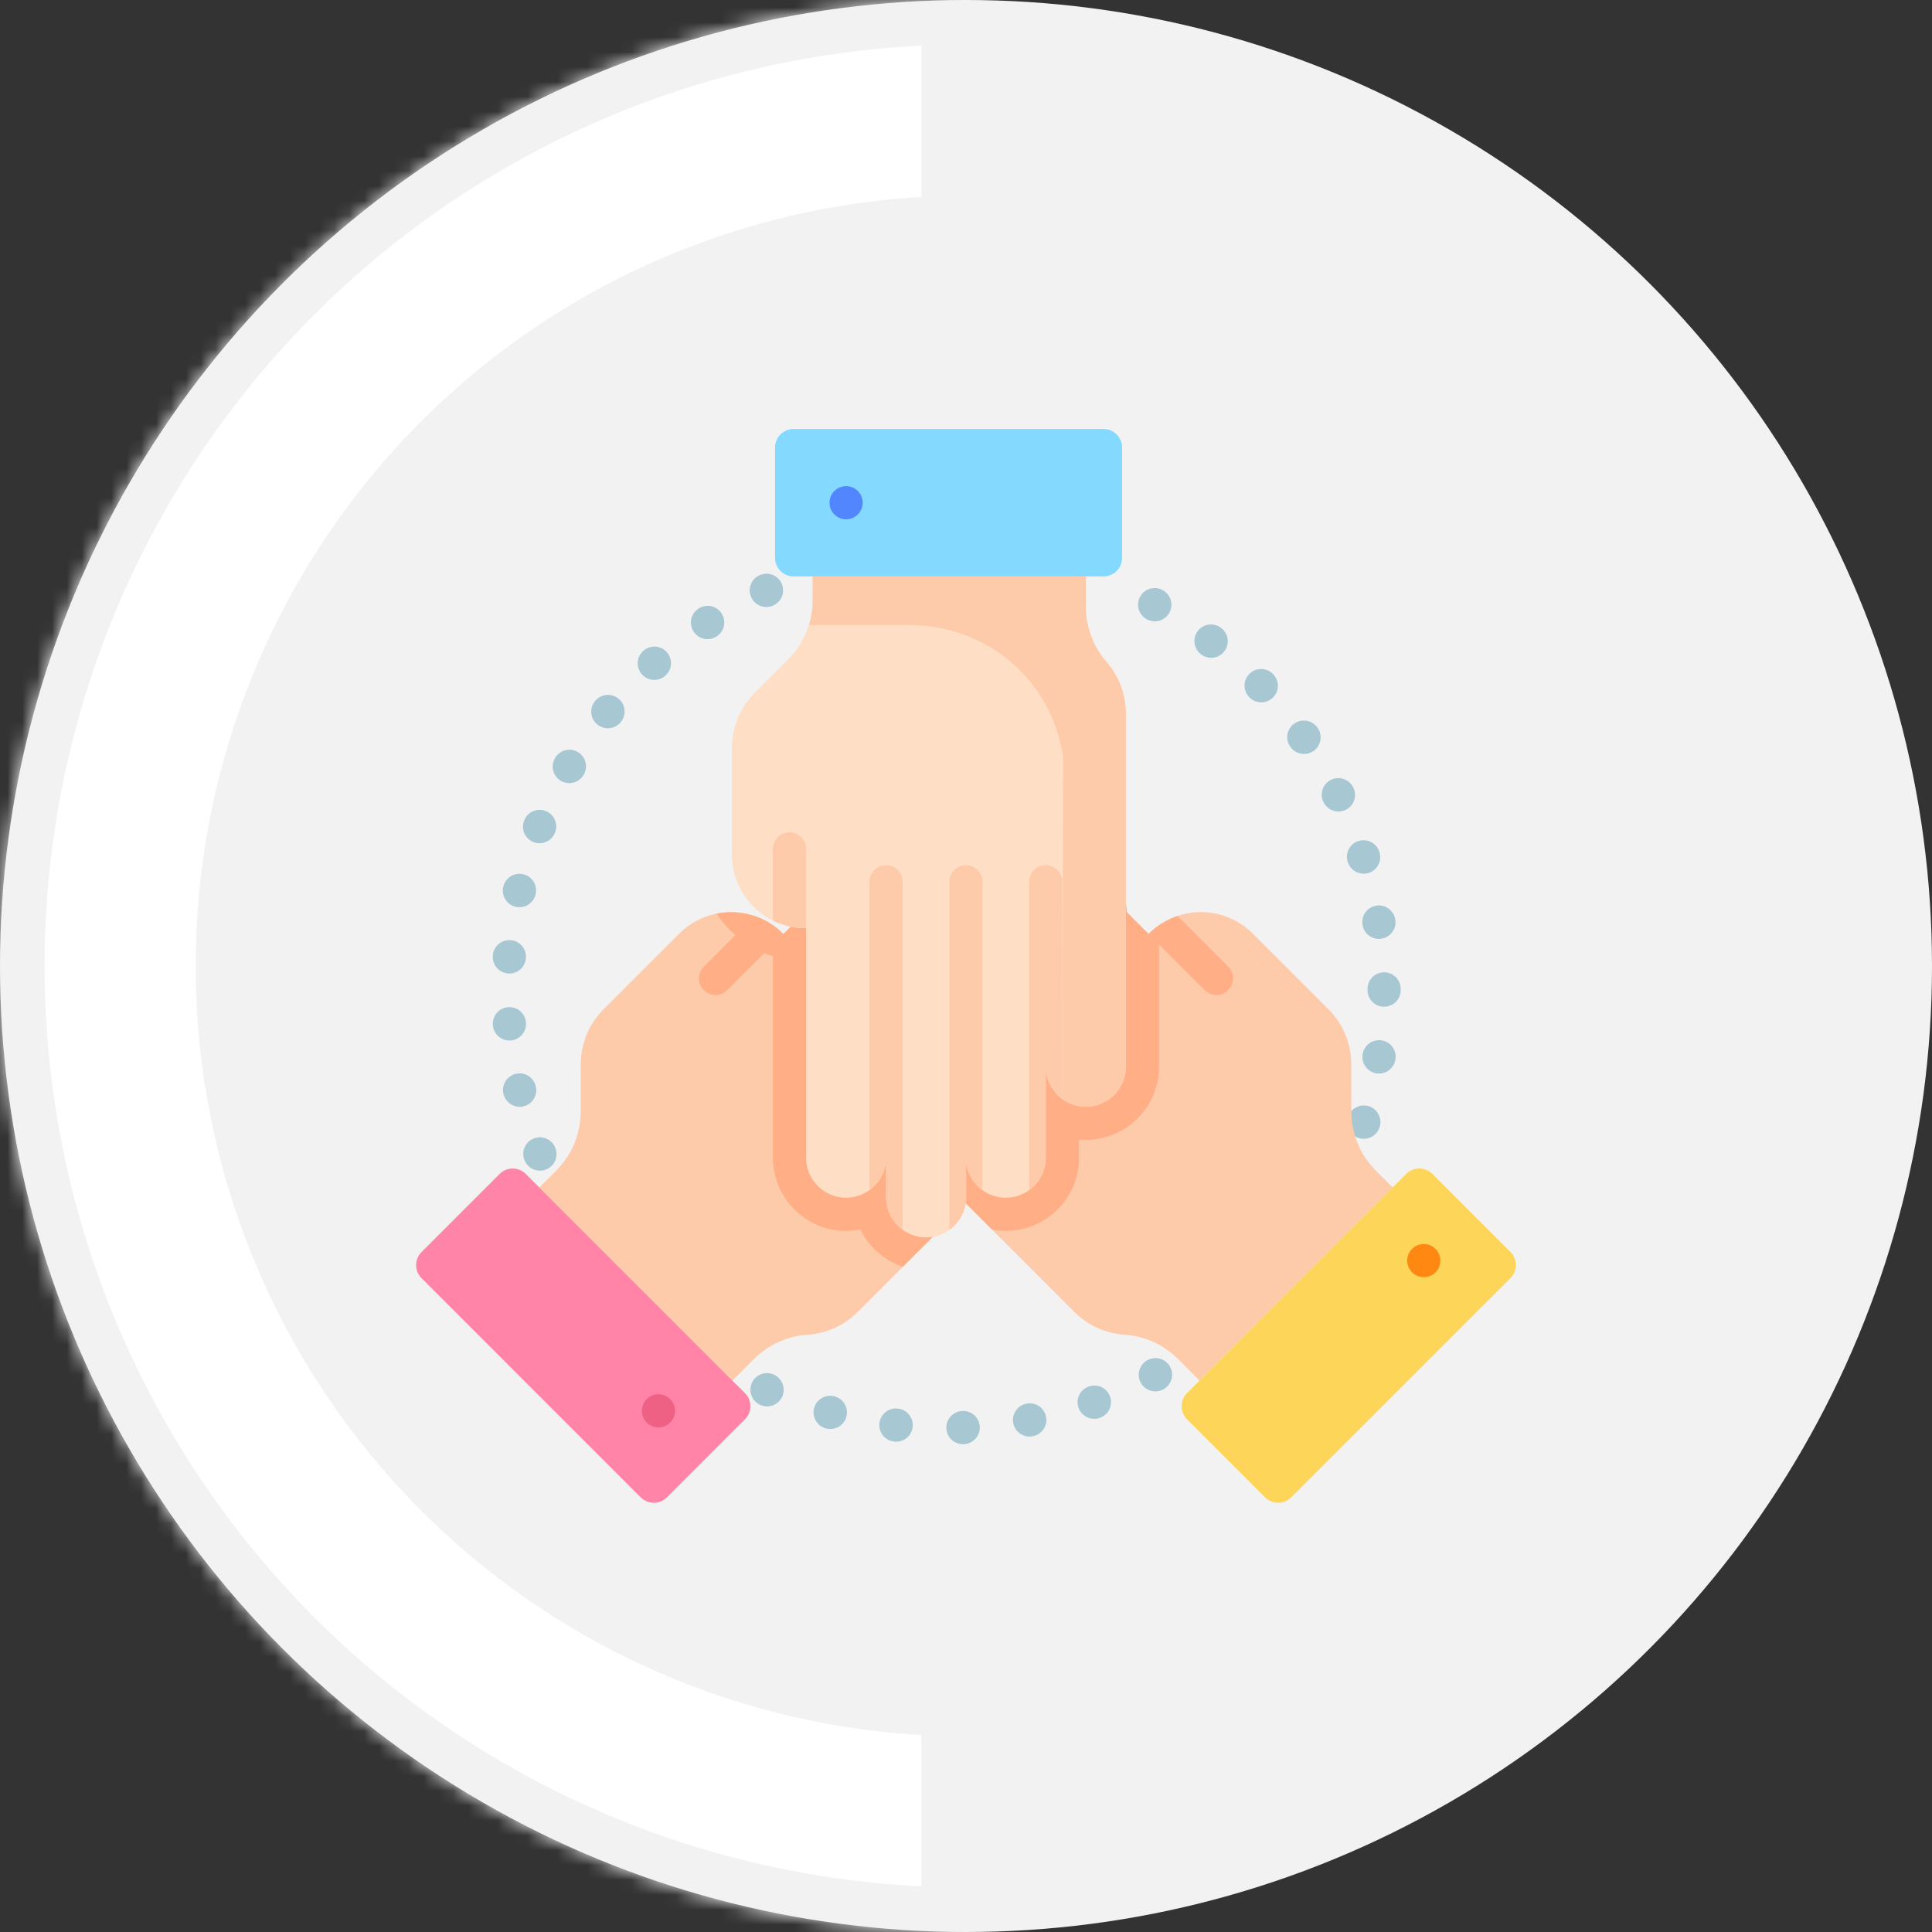 <svg width="130" height="130" viewBox="0 0 130 130" fill="none" xmlns="http://www.w3.org/2000/svg">
<rect x="0" y="0" width="130" height="130" fill="#333333" stroke="none"/>
<circle cx="65" cy="65" r="65" fill="#F2F2F2"/>
<path d="M64.794 97.175C64.192 97.175 63.695 96.696 63.678 96.09C63.66 95.474 64.146 94.96 64.762 94.942C65.38 94.914 65.899 95.392 65.926 96.009C65.954 96.625 65.475 97.146 64.858 97.174L64.826 97.175C64.816 97.175 64.805 97.175 64.794 97.175ZM60.303 97.007C60.259 97.007 60.216 97.005 60.171 97L60.168 96.999C59.555 96.938 59.11 96.391 59.172 95.777C59.233 95.163 59.785 94.716 60.398 94.778L60.432 94.781C61.045 94.853 61.483 95.408 61.41 96.021C61.344 96.589 60.862 97.007 60.303 97.007ZM69.275 96.663C68.752 96.663 68.285 96.294 68.18 95.761C68.061 95.156 68.455 94.569 69.06 94.45L69.081 94.446C69.687 94.33 70.272 94.728 70.387 95.334C70.503 95.939 70.106 96.524 69.5 96.64L69.492 96.642C69.418 96.656 69.346 96.663 69.275 96.663ZM55.873 96.156C55.776 96.156 55.677 96.143 55.578 96.117L55.572 96.115C54.976 95.956 54.62 95.345 54.778 94.749C54.937 94.153 55.547 93.798 56.143 93.956L56.166 93.962C56.761 94.124 57.112 94.738 56.949 95.333C56.814 95.83 56.364 96.156 55.873 96.156ZM73.626 95.47C73.169 95.47 72.742 95.189 72.576 94.735C72.365 94.155 72.665 93.514 73.244 93.303L73.263 93.297C73.843 93.089 74.482 93.39 74.691 93.97C74.9 94.55 74.598 95.19 74.017 95.399L74.008 95.403C73.881 95.448 73.753 95.47 73.626 95.47ZM51.619 94.633C51.467 94.633 51.312 94.601 51.163 94.534L51.148 94.527C50.587 94.273 50.337 93.611 50.592 93.049C50.847 92.488 51.508 92.239 52.07 92.493C52.633 92.747 52.888 93.411 52.635 93.974C52.448 94.387 52.044 94.633 51.619 94.633ZM77.74 93.624C77.34 93.624 76.954 93.409 76.753 93.033C76.463 92.489 76.669 91.812 77.213 91.522C77.753 91.225 78.432 91.422 78.73 91.962C79.027 92.502 78.831 93.181 78.29 93.478L78.264 93.493C78.097 93.582 77.917 93.624 77.74 93.624ZM87.882 83.641L87.89 83.646L87.772 83.562L87.882 83.641ZM36.332 78.773C35.891 78.773 35.473 78.51 35.297 78.077L35.294 78.069C35.058 77.499 35.33 76.846 35.9 76.611C36.47 76.375 37.123 76.647 37.358 77.216L37.366 77.236C37.598 77.808 37.323 78.459 36.752 78.691C36.614 78.747 36.471 78.773 36.332 78.773ZM91.764 76.63C91.647 76.63 91.528 76.612 91.411 76.573C90.83 76.379 90.514 75.754 90.701 75.171C90.883 74.585 91.505 74.254 92.093 74.432C92.683 74.611 93.016 75.233 92.838 75.822L92.823 75.867C92.668 76.335 92.232 76.63 91.764 76.63ZM34.966 74.474C34.461 74.474 34.003 74.129 33.881 73.617L33.877 73.602C33.734 73.002 34.104 72.399 34.704 72.256C35.305 72.113 35.907 72.483 36.05 73.083L36.053 73.098C36.197 73.697 35.826 74.3 35.227 74.443C35.139 74.464 35.052 74.474 34.966 74.474ZM92.791 72.238C92.727 72.238 92.662 72.232 92.596 72.221C91.993 72.114 91.589 71.542 91.688 70.939C91.782 70.332 92.348 69.914 92.956 70.003C93.565 70.093 93.987 70.658 93.897 71.269L93.89 71.315C93.794 71.856 93.323 72.238 92.791 72.238ZM34.277 70.014C33.704 70.014 33.217 69.577 33.166 68.996L33.163 68.95C33.126 68.334 33.596 67.806 34.212 67.769C34.822 67.732 35.349 68.197 35.392 68.806C35.441 69.418 34.987 69.958 34.374 70.01C34.341 70.013 34.309 70.014 34.277 70.014ZM93.133 67.74C92.516 67.74 92.017 67.24 92.017 66.623V66.609C92.017 66.601 92.017 66.593 92.017 66.585C92.017 66.576 92.017 66.566 92.017 66.556V66.541C92.017 65.924 92.516 65.424 93.133 65.424C93.75 65.424 94.25 65.924 94.25 66.541V66.556C94.25 66.564 94.25 66.572 94.25 66.579C94.25 66.589 94.25 66.598 94.25 66.609V66.623C94.25 67.24 93.751 67.74 93.133 67.74ZM34.274 65.505C34.242 65.505 34.209 65.504 34.176 65.501C33.563 65.448 33.108 64.908 33.16 64.295C33.203 63.685 33.725 63.221 34.34 63.259C34.956 63.295 35.425 63.824 35.389 64.439L35.385 64.485C35.335 65.067 34.847 65.505 34.274 65.505ZM92.783 63.176C92.251 63.176 91.78 62.795 91.685 62.253L91.677 62.207C91.588 61.596 92.009 61.029 92.62 60.939C93.227 60.849 93.795 61.27 93.886 61.879C93.985 62.48 93.581 63.052 92.978 63.158C92.913 63.17 92.847 63.176 92.783 63.176ZM92.97 62.016L92.782 62.044L92.97 62.016ZM34.952 61.046C34.866 61.046 34.778 61.036 34.691 61.015C34.092 60.873 33.722 60.271 33.864 59.672C33.996 59.077 34.584 58.696 35.183 58.821C35.786 58.948 36.173 59.539 36.047 60.143L36.037 60.189C35.915 60.701 35.457 61.046 34.952 61.046ZM91.758 58.79C91.288 58.79 90.85 58.49 90.693 58.021L90.681 57.982C90.499 57.392 90.83 56.767 91.42 56.586C92.01 56.404 92.634 56.735 92.816 57.325L92.816 57.327C93.011 57.912 92.693 58.538 92.108 58.733C91.992 58.772 91.874 58.79 91.758 58.79ZM36.306 56.74C36.166 56.74 36.023 56.714 35.886 56.658C35.314 56.426 35.039 55.774 35.271 55.203L35.277 55.19C35.509 54.618 36.16 54.343 36.732 54.575C37.303 54.807 37.578 55.458 37.346 56.03L37.34 56.044C37.164 56.477 36.746 56.74 36.306 56.74ZM90.064 54.607C89.658 54.607 89.265 54.384 89.066 53.999L89.049 53.967C88.777 53.413 89.005 52.744 89.559 52.472C90.112 52.2 90.781 52.428 91.054 52.981L91.055 52.983C91.338 53.531 91.121 54.2 90.573 54.483C90.41 54.567 90.236 54.607 90.064 54.607ZM38.305 52.695C38.107 52.695 37.906 52.642 37.725 52.531C37.199 52.211 37.033 51.526 37.351 51C37.658 50.475 38.333 50.292 38.865 50.593C39.401 50.898 39.59 51.579 39.286 52.115C39.278 52.13 39.268 52.145 39.259 52.159C39.049 52.504 38.682 52.695 38.305 52.695ZM87.746 50.733C87.388 50.733 87.037 50.562 86.821 50.244C86.462 49.742 86.582 49.049 87.084 48.691C87.585 48.332 88.287 48.453 88.645 48.955L88.669 48.989C89.015 49.5 88.882 50.194 88.372 50.541C88.18 50.671 87.962 50.733 87.746 50.733ZM40.9 49.003C40.648 49.003 40.396 48.918 40.187 48.745C39.713 48.351 39.647 47.647 40.041 47.172L40.051 47.161C40.445 46.686 41.148 46.621 41.623 47.015C42.098 47.409 42.164 48.113 41.77 48.588L41.76 48.599C41.539 48.866 41.221 49.003 40.9 49.003ZM84.869 47.259C84.575 47.259 84.282 47.144 84.063 46.916C83.631 46.475 83.637 45.767 84.078 45.335C84.518 44.904 85.224 44.91 85.656 45.35L85.674 45.369C86.102 45.814 86.087 46.521 85.642 46.948C85.425 47.156 85.147 47.259 84.869 47.259ZM44.026 45.749C43.716 45.749 43.409 45.622 43.188 45.372C42.779 44.91 42.823 44.205 43.285 43.796L43.289 43.792C43.748 43.381 44.455 43.419 44.866 43.878C45.277 44.336 45.241 45.04 44.783 45.452L44.765 45.469C44.552 45.657 44.288 45.749 44.026 45.749ZM81.496 44.261C81.267 44.261 81.037 44.191 80.838 44.045L80.8 44.017C80.313 43.638 80.225 42.937 80.604 42.449C80.982 41.963 81.682 41.875 82.168 42.252C82.656 42.618 82.76 43.31 82.399 43.804C82.18 44.103 81.84 44.261 81.496 44.261ZM81.597 42.992L81.485 43.135L81.597 42.992ZM47.607 43.007C47.239 43.007 46.878 42.825 46.665 42.491C46.334 41.972 46.485 41.283 47.003 40.95C47.512 40.614 48.199 40.749 48.543 41.255C48.889 41.766 48.756 42.46 48.246 42.806L48.207 42.832C48.021 42.951 47.813 43.007 47.607 43.007ZM77.705 41.81C77.529 41.81 77.35 41.768 77.184 41.679L77.157 41.664C76.617 41.367 76.42 40.688 76.717 40.148C77.014 39.608 77.693 39.411 78.233 39.708L78.237 39.709C78.776 40.004 78.98 40.681 78.688 41.221C78.486 41.596 78.102 41.81 77.705 41.81ZM51.564 40.844C51.139 40.844 50.732 40.599 50.545 40.187C50.291 39.625 50.541 38.964 51.102 38.709L51.129 38.698C51.693 38.45 52.351 38.708 52.599 39.273C52.846 39.839 52.589 40.497 52.023 40.744C51.874 40.811 51.718 40.844 51.564 40.844Z" fill="#A7C7D3"/>
<path d="M72.302 88.287L55.488 71.474C54.434 70.42 54.433 68.715 55.486 67.663C55.901 67.248 56.42 66.996 56.96 66.911C57.784 66.778 58.658 67.029 59.296 67.667L54.966 63.337C54.44 62.811 54.176 62.121 54.176 61.433C54.176 61.289 54.187 61.145 54.21 61.002C54.297 60.461 54.547 59.943 54.963 59.527C55.375 59.115 55.885 58.866 56.418 58.777C57.144 58.656 57.908 58.833 58.517 59.308L56.87 57.66C56.343 57.134 56.079 56.442 56.079 55.753C56.078 55.607 56.091 55.46 56.115 55.316C56.202 54.778 56.452 54.263 56.865 53.849C57.282 53.433 57.8 53.181 58.343 53.096C59.166 52.963 60.041 53.215 60.678 53.852L62.565 55.739C61.929 55.103 61.676 54.227 61.809 53.404C61.894 52.863 62.145 52.345 62.562 51.928C63.613 50.878 65.319 50.879 66.372 51.932L77.299 62.858L77.33 62.815C77.883 62.261 78.536 61.868 79.232 61.633C80.95 61.053 82.928 61.449 84.299 62.821L89.393 67.915C90.373 68.894 90.922 70.221 90.924 71.604L90.927 74.792C90.928 76.281 91.521 77.71 92.576 78.765L93.712 79.901L80.718 92.896L79.266 91.444C78.3 90.479 77.016 89.897 75.654 89.808C74.39 89.725 73.199 89.185 72.302 88.287Z" fill="#FECBAA"/>
<path d="M79.872 93.74L94.622 78.99C95.108 78.504 95.896 78.504 96.382 78.99L101.635 84.243C102.121 84.729 102.121 85.517 101.635 86.003L86.885 100.753C86.399 101.239 85.611 101.239 85.125 100.753L79.872 95.5C79.386 95.014 79.386 94.226 79.872 93.74Z" fill="#FDD559"/>
<path d="M95.015 85.611C95.451 86.047 96.157 86.048 96.593 85.613C97.028 85.177 97.027 84.471 96.592 84.035C96.155 83.598 95.449 83.598 95.014 84.033C94.578 84.469 94.579 85.175 95.015 85.611Z" fill="#FF8812"/>
<path d="M81.059 66.62L77.297 62.858L77.327 62.815C77.881 62.261 78.534 61.868 79.23 61.633L82.638 65.041C83.074 65.477 83.074 66.184 82.638 66.62C82.201 67.057 81.495 67.056 81.059 66.62Z" fill="#FFAE85"/>
<path d="M57.699 88.29L74.513 71.476C75.567 70.422 75.568 68.717 74.516 67.666C74.1 67.249 73.582 66.998 73.041 66.912C72.218 66.78 71.343 67.032 70.706 67.668L75.035 63.339C75.561 62.813 75.826 62.123 75.826 61.434C75.826 61.291 75.814 61.147 75.791 61.004C75.705 60.463 75.454 59.945 75.038 59.529C74.626 59.117 74.116 58.868 73.583 58.779C72.858 58.658 72.093 58.835 71.484 59.31L73.132 57.662C73.658 57.136 73.922 56.444 73.922 55.755C73.924 55.608 73.911 55.461 73.886 55.317C73.801 54.78 73.55 54.264 73.136 53.85C72.72 53.435 72.201 53.183 71.659 53.098C70.835 52.965 69.96 53.216 69.323 53.854L67.437 55.741C68.072 55.104 68.325 54.229 68.193 53.405C68.107 52.865 67.857 52.347 67.439 51.93C66.389 50.879 64.682 50.88 63.629 51.933L52.702 62.86L52.672 62.817C52.118 62.263 51.465 61.87 50.769 61.635C49.051 61.056 47.074 61.451 45.703 62.822L40.608 67.917C39.629 68.896 39.079 70.223 39.077 71.606L39.074 74.793C39.073 76.283 38.48 77.712 37.425 78.767L36.289 79.903L49.284 92.898L50.736 91.446C51.701 90.481 52.986 89.899 54.347 89.81C55.612 89.727 56.802 89.187 57.699 88.29Z" fill="#FECBAA"/>
<path d="M50.127 93.742L35.377 78.992C34.891 78.506 34.103 78.506 33.617 78.992L28.365 84.245C27.878 84.731 27.878 85.519 28.365 86.005L43.114 100.755C43.6 101.241 44.388 101.241 44.874 100.755L50.127 95.502C50.613 95.016 50.613 94.228 50.127 93.742Z" fill="#FF84A7"/>
<path d="M45.095 95.719C45.532 95.283 45.532 94.577 45.097 94.141C44.662 93.706 43.955 93.706 43.519 94.143C43.083 94.579 43.082 95.285 43.517 95.721C43.953 96.156 44.66 96.155 45.095 95.719Z" fill="#EF6085"/>
<path d="M48.938 66.622L52.7 62.86L52.669 62.817C52.115 62.263 51.463 61.87 50.767 61.635L47.358 65.043C46.922 65.478 46.922 66.186 47.358 66.622C47.795 67.059 48.501 67.058 48.938 66.622Z" fill="#FFAE85"/>
<path d="M75.753 47.994V71.772C75.753 73.263 74.549 74.469 73.061 74.469C72.472 74.469 71.928 74.279 71.485 73.958C70.809 73.469 70.368 72.673 70.368 71.772V77.895C70.368 78.639 70.067 79.314 69.581 79.8C69.48 79.902 69.369 79.996 69.252 80.081C68.808 80.402 68.265 80.591 67.677 80.591C67.094 80.591 66.556 80.407 66.117 80.093C65.519 79.666 65.103 79 65.008 78.233V80.563C65.008 81.308 64.706 81.984 64.219 82.47C64.116 82.575 64.003 82.67 63.884 82.755C63.443 83.074 62.901 83.261 62.316 83.261C61.728 83.261 61.183 83.072 60.739 82.749C60.063 82.261 59.622 81.464 59.622 80.563V77.895C59.622 78.794 59.182 79.592 58.505 80.081C58.063 80.402 57.52 80.591 56.93 80.591C55.444 80.591 54.238 79.384 54.238 77.895V62.442L54.186 62.451C53.403 62.451 52.663 62.268 52.004 61.942C50.38 61.136 49.262 59.458 49.262 57.52V50.314C49.262 48.929 49.811 47.603 50.788 46.623L53.039 44.367C54.092 43.313 54.683 41.884 54.683 40.391V38.785H73.06V40.838C73.06 42.203 73.558 43.523 74.457 44.548C75.293 45.501 75.753 46.725 75.753 47.994Z" fill="#FEDFC5"/>
<path d="M74.514 67.666C74.098 67.249 73.58 66.998 73.039 66.912C72.216 66.78 71.341 67.032 70.704 67.669L75.033 63.339C75.559 62.813 75.824 62.123 75.824 61.435C75.824 61.291 75.812 61.147 75.789 61.004C75.703 60.463 75.453 59.945 75.037 59.529C74.625 59.117 74.114 58.868 73.582 58.779C72.856 58.658 72.092 58.835 71.482 59.31L73.13 57.662C73.656 57.136 73.921 56.444 73.921 55.755C73.922 55.609 73.909 55.462 73.885 55.317C73.799 54.78 73.548 54.264 73.134 53.85C72.719 53.435 72.199 53.183 71.657 53.098C70.834 52.965 69.958 53.217 69.322 53.854L67.435 55.741C68.07 55.104 68.323 54.229 68.191 53.405C68.105 52.865 67.855 52.347 67.438 51.93C66.387 50.879 64.68 50.88 63.627 51.933L52.7 62.86L52.67 62.817C52.116 62.263 51.464 61.87 50.767 61.635C49.943 61.357 49.059 61.306 48.211 61.477C48.894 62.509 49.849 63.366 51.014 63.943C51.336 64.103 51.667 64.237 52.005 64.346V77.895C52.005 80.614 54.215 82.825 56.93 82.825C57.257 82.825 57.579 82.793 57.892 82.731C58.243 83.448 58.766 84.078 59.425 84.554C59.833 84.852 60.279 85.081 60.748 85.239L74.511 71.476C75.565 70.422 75.566 68.717 74.514 67.666Z" fill="#FFAE85"/>
<path d="M77.987 71.772V62.262C77.756 62.424 77.536 62.609 77.33 62.815L77.299 62.858L66.372 51.932C65.319 50.879 63.613 50.878 62.562 51.928C62.145 52.345 61.894 52.863 61.809 53.404C61.676 54.227 61.929 55.103 62.565 55.739L60.678 53.852C60.041 53.215 59.166 52.963 58.343 53.096C57.8 53.181 57.282 53.433 56.865 53.849C56.452 54.263 56.201 54.778 56.115 55.316C56.091 55.46 56.078 55.607 56.079 55.753C56.079 56.442 56.343 57.134 56.87 57.66L58.517 59.308C57.908 58.833 57.144 58.656 56.418 58.777C55.885 58.866 55.375 59.115 54.963 59.527C54.547 59.943 54.297 60.461 54.21 61.002C54.187 61.145 54.175 61.289 54.176 61.433C54.175 62.122 54.44 62.811 54.966 63.337L59.296 67.667C58.659 67.03 57.784 66.778 56.961 66.911C56.421 66.996 55.901 67.248 55.486 67.663C54.434 68.716 54.435 70.42 55.488 71.474L66.752 82.738C67.055 82.795 67.364 82.825 67.678 82.825C68.722 82.825 69.72 82.501 70.56 81.892C70.774 81.737 70.976 81.565 71.162 81.38C72.091 80.45 72.603 79.213 72.603 77.895V76.681C72.755 76.695 72.908 76.702 73.062 76.702C75.778 76.702 77.987 74.49 77.987 71.772Z" fill="#FFAE85"/>
<path d="M75.753 47.994V71.772C75.753 73.263 74.549 74.469 73.061 74.469C73.021 74.469 72.977 74.469 72.934 74.466C72.396 74.44 71.898 74.257 71.489 73.959C71.487 73.959 71.487 73.958 71.485 73.958C70.809 73.469 70.368 72.673 70.368 71.772V77.895C70.368 78.639 70.067 79.314 69.581 79.8C69.48 79.902 69.369 79.996 69.252 80.081C68.808 80.402 68.265 80.591 67.677 80.591C67.094 80.591 66.556 80.407 66.117 80.093C65.519 79.666 65.103 79 65.008 78.233V80.563C65.008 81.308 64.706 81.984 64.219 82.47C64.116 82.575 64.003 82.67 63.884 82.755C63.443 83.074 62.901 83.261 62.316 83.261C61.728 83.261 61.183 83.072 60.739 82.749C60.063 82.261 59.622 81.464 59.622 80.563V77.895C59.622 78.794 59.182 79.592 58.505 80.081C58.063 80.402 57.52 80.591 56.93 80.591C55.444 80.591 54.238 79.384 54.238 77.895V62.442L54.186 62.451C53.403 62.451 52.663 62.268 52.004 61.942C50.38 61.136 49.262 59.458 49.262 57.52V50.314C49.262 48.929 49.811 47.603 50.788 46.623L53.039 44.367C53.69 43.715 54.165 42.92 54.431 42.053C54.599 41.517 54.683 40.953 54.683 40.391V38.785H73.06V40.838C73.06 41.298 73.11 41.784 73.237 42.227C73.452 43.081 73.869 43.877 74.457 44.548C75.285 45.494 75.753 46.734 75.753 47.994Z" fill="#FEDFC5"/>
<path d="M75.755 47.994V71.772C75.755 73.263 74.55 74.469 73.063 74.469C73.023 74.469 72.979 74.469 72.936 74.466C72.398 74.44 71.9 74.257 71.49 73.959L71.536 51.047C71.536 50.908 71.505 50.689 71.447 50.411C70.419 45.406 66.195 42.053 61.087 42.053H54.434C54.601 41.517 54.685 40.953 54.685 40.391V38.785H73.062V40.838C73.062 41.298 73.112 41.784 73.24 42.227C73.454 43.081 73.871 43.877 74.459 44.548C75.287 45.494 75.755 46.734 75.755 47.994Z" fill="#FECBAA"/>
<path d="M74.257 38.785H53.397C52.71 38.785 52.152 38.228 52.152 37.541V30.111C52.152 29.424 52.71 28.867 53.397 28.867H74.257C74.944 28.867 75.501 29.424 75.501 30.111V37.541C75.501 38.228 74.944 38.785 74.257 38.785Z" fill="#83D9FF"/>
<path d="M58.047 33.827C58.047 33.21 57.547 32.71 56.931 32.71C56.316 32.71 55.816 33.21 55.816 33.827C55.816 34.443 56.316 34.943 56.931 34.943C57.547 34.943 58.047 34.443 58.047 33.827Z" fill="#5186FF"/>
<path d="M71.484 59.329V73.958C70.808 73.47 70.367 72.673 70.367 71.772V77.895C70.367 78.639 70.066 79.314 69.579 79.801C69.478 79.902 69.368 79.996 69.25 80.081V59.329C69.25 58.712 69.751 58.212 70.367 58.212C70.983 58.212 71.484 58.712 71.484 59.329Z" fill="#FECBAA"/>
<path d="M66.116 59.329V80.093C65.517 79.665 65.102 79 65.007 78.233V80.563C65.007 81.308 64.705 81.984 64.218 82.471C64.115 82.575 64.002 82.67 63.883 82.755V59.329C63.883 58.712 64.383 58.212 64.999 58.212C65.616 58.212 66.116 58.712 66.116 59.329Z" fill="#FECBAA"/>
<path d="M60.737 59.329V82.749C60.062 82.261 59.621 81.464 59.621 80.563V77.895C59.621 78.794 59.18 79.592 58.504 80.081V59.329C58.504 58.712 59.005 58.212 59.621 58.212C60.239 58.212 60.737 58.712 60.737 59.329Z" fill="#FECBAA"/>
<path d="M54.237 57.122V62.442L54.185 62.451C53.402 62.451 52.662 62.268 52.004 61.942V57.122C52.004 56.505 52.504 56.005 53.121 56.005C53.738 56.005 54.237 56.505 54.237 57.122Z" fill="#FECBAA"/>
<mask id="path-22-inside-1" fill="white">
<path d="M65 0C56.464 -1.0179e-07 48.012 1.681 40.126 4.948C32.239 8.214 25.074 13.002 19.038 19.038C13.002 25.074 8.214 32.239 4.948 40.126C1.681 48.012 -2.71327e-07 56.464 0 65C2.71327e-07 73.536 1.681 81.988 4.948 89.874C8.214 97.761 13.002 104.926 19.038 110.962C25.074 116.998 32.239 121.786 40.126 125.052C48.012 128.319 56.464 130 65 130L65 113.837C58.587 113.837 52.236 112.574 46.311 110.12C40.386 107.666 35.002 104.068 30.467 99.533C25.932 94.998 22.334 89.615 19.88 83.689C17.426 77.764 16.163 71.413 16.163 65C16.163 58.587 17.426 52.236 19.88 46.311C22.334 40.386 25.932 35.002 30.467 30.467C35.002 25.932 40.386 22.334 46.311 19.88C52.236 17.426 58.587 16.163 65 16.163V0Z"/>
</mask>
<path d="M65 0C56.464 -1.0179e-07 48.012 1.681 40.126 4.948C32.239 8.214 25.074 13.002 19.038 19.038C13.002 25.074 8.214 32.239 4.948 40.126C1.681 48.012 -2.71327e-07 56.464 0 65C2.71327e-07 73.536 1.681 81.988 4.948 89.874C8.214 97.761 13.002 104.926 19.038 110.962C25.074 116.998 32.239 121.786 40.126 125.052C48.012 128.319 56.464 130 65 130L65 113.837C58.587 113.837 52.236 112.574 46.311 110.12C40.386 107.666 35.002 104.068 30.467 99.533C25.932 94.998 22.334 89.615 19.88 83.689C17.426 77.764 16.163 71.413 16.163 65C16.163 58.587 17.426 52.236 19.88 46.311C22.334 40.386 25.932 35.002 30.467 30.467C35.002 25.932 40.386 22.334 46.311 19.88C52.236 17.426 58.587 16.163 65 16.163V0Z" fill="white" stroke="#F2F2F2" stroke-width="6" mask="url(#path-22-inside-1)"/>
</svg>
